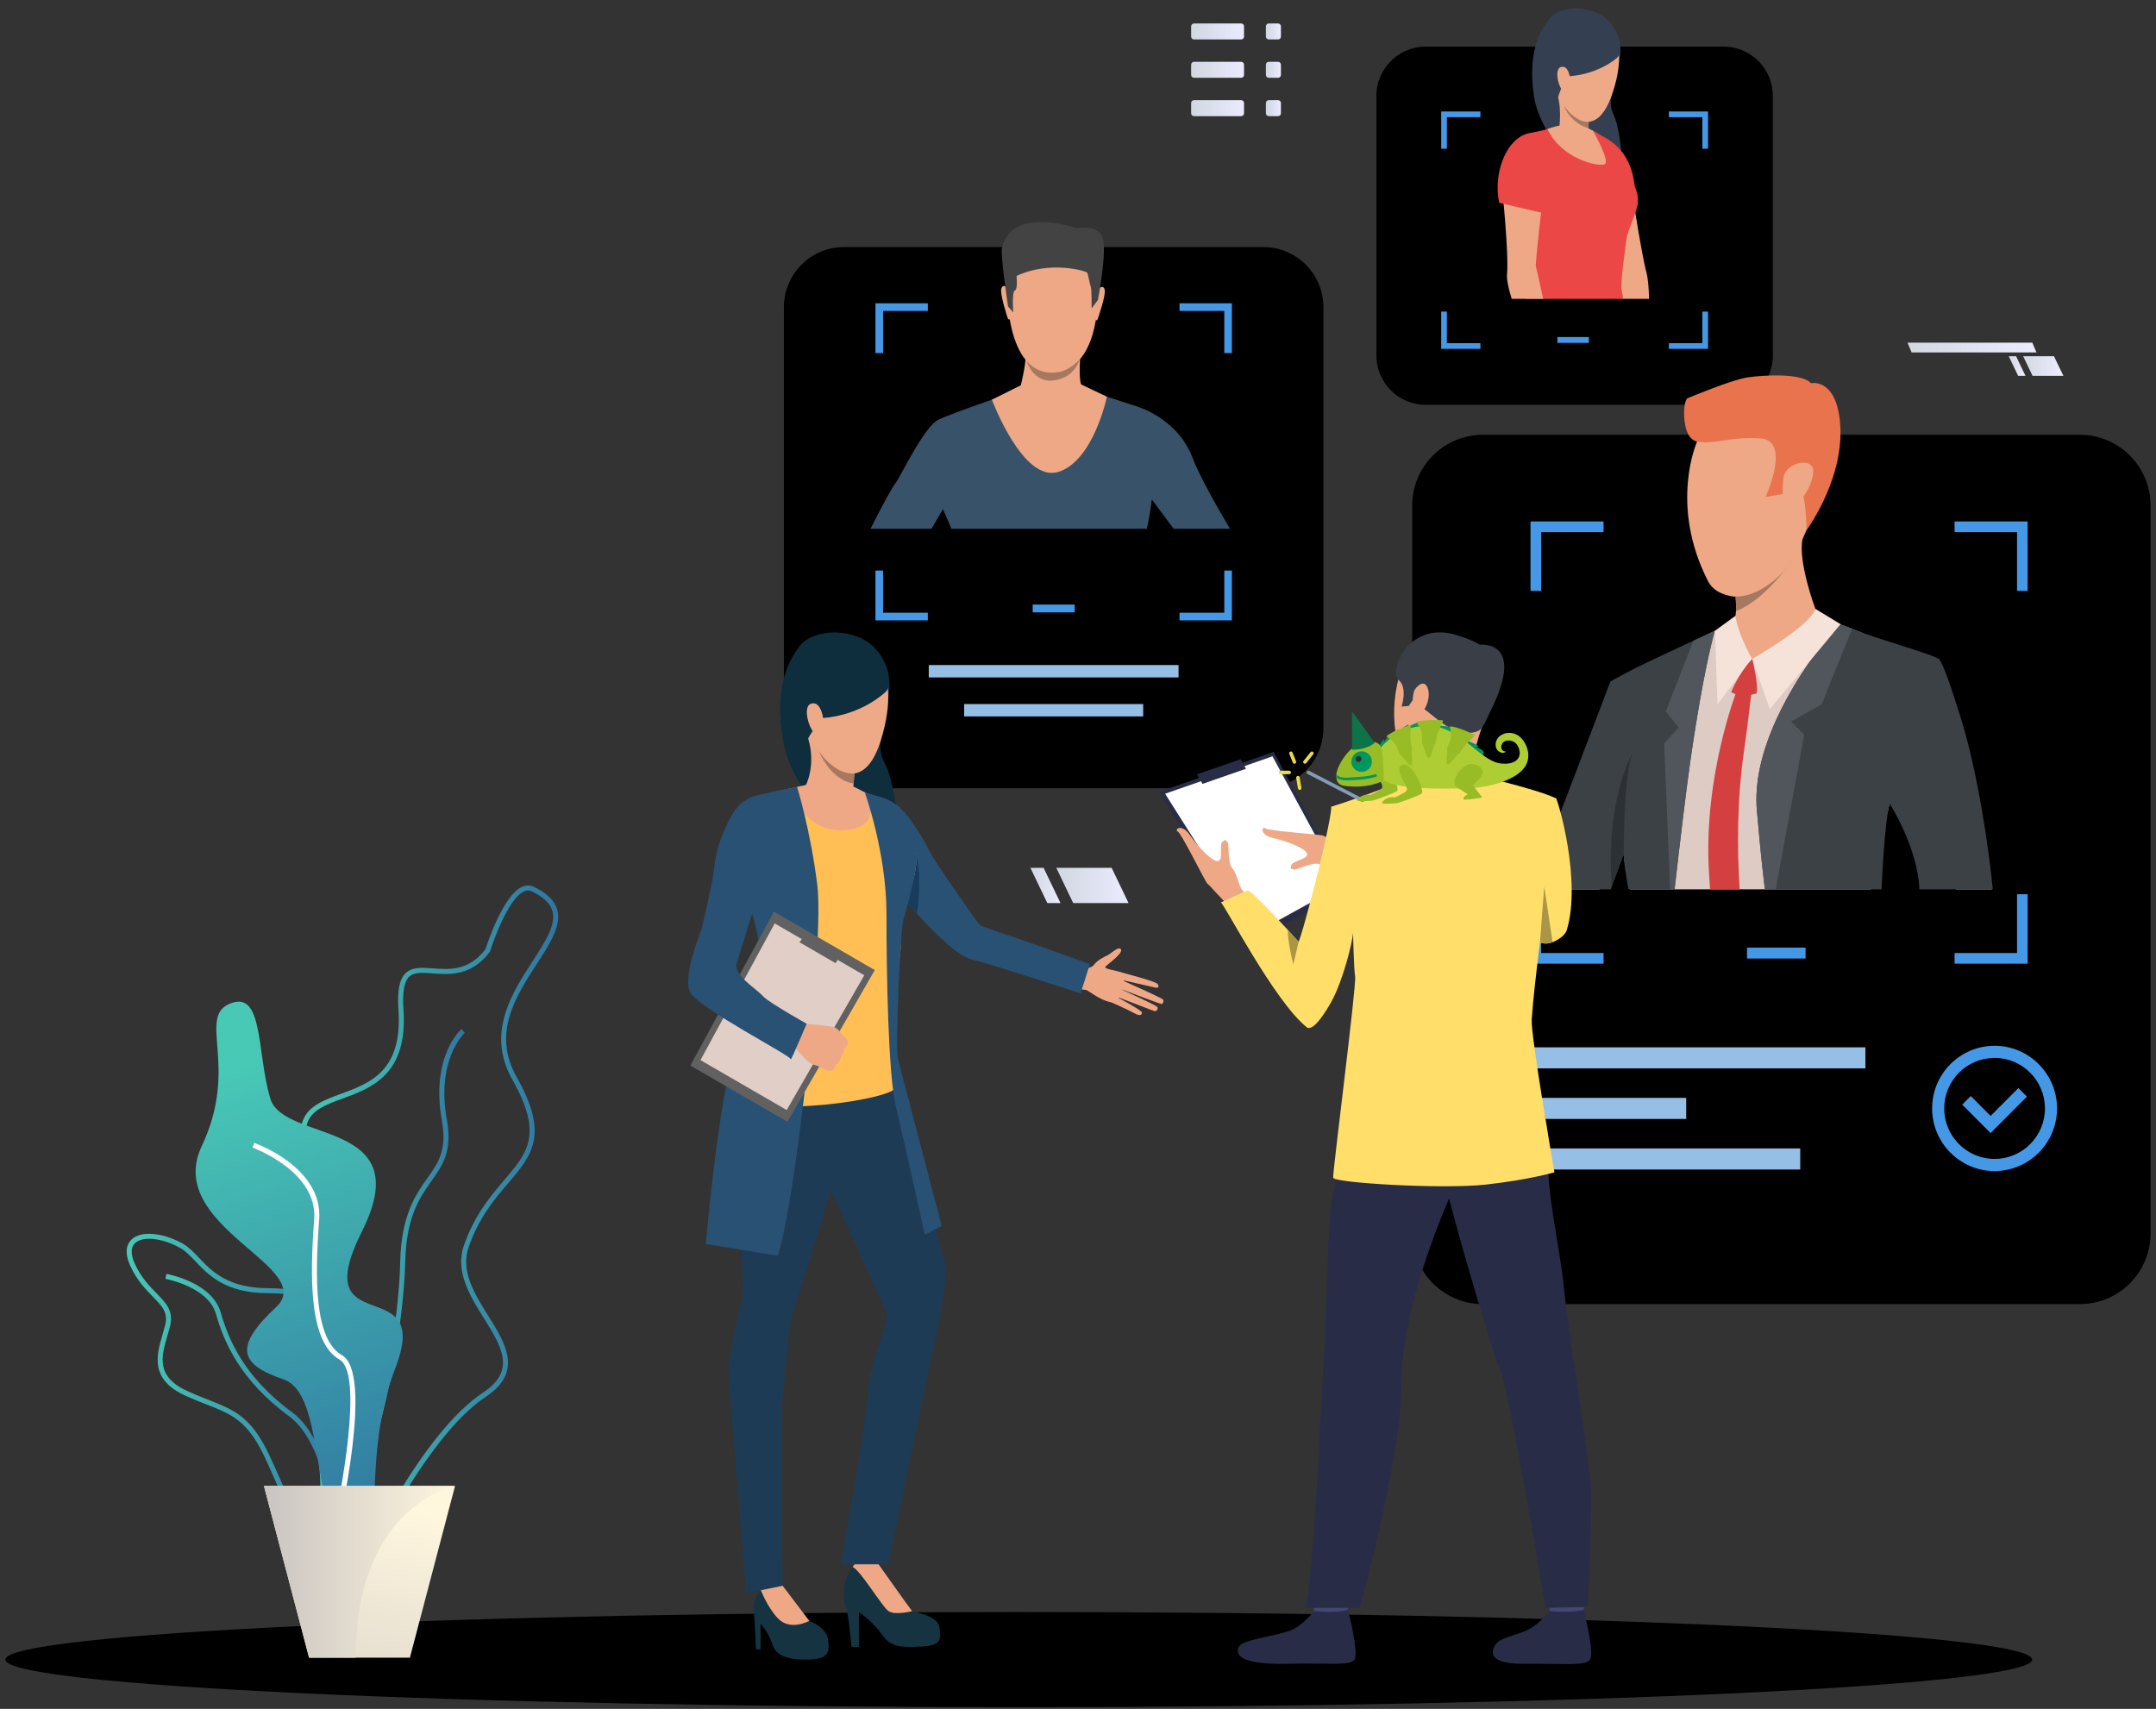 <svg width="386" height="306" viewBox="0 0 386 306" fill="none" xmlns="http://www.w3.org/2000/svg">
<rect x="0" y="0" width="386" height="306" fill="#333333" stroke="none"/>
<g clip-path="url(#clip0_304_19387)">
<path d="M226.198 141.146H151.091C145.157 141.146 140.346 136.32 140.346 130.367V55.02C140.346 49.068 145.157 44.242 151.091 44.242H226.198C232.131 44.242 236.94 49.068 236.94 55.02V130.367C236.94 136.32 232.131 141.146 226.198 141.146Z" fill="currentColor"/>
<path d="M211.005 121.301H166.283V119.084H211.005V121.301Z" fill="#96BFE6"/>
<path d="M204.671 128.284H172.618V126.069H204.671V128.284Z" fill="#96BFE6"/>
<path d="M372.376 233.52H265.488C258.498 233.52 252.832 227.836 252.832 220.823V90.549C252.832 83.535 258.498 77.851 265.488 77.851H372.376C379.366 77.851 385.032 83.535 385.032 90.549V220.823C385.032 227.836 379.366 233.52 372.376 233.52Z" fill="currentColor"/>
<path d="M323.259 171.634H312.773V169.686H323.259V171.634" fill="#4598E6"/>
<path d="M333.977 191.31H272.966V187.538H333.977V191.31Z" fill="#96BFE6"/>
<path d="M322.303 209.417H272.966V205.645H322.303V209.417Z" fill="#96BFE6"/>
<path d="M301.889 200.363H272.966V196.592H301.889V200.363Z" fill="#96BFE6"/>
<path d="M275.914 160.124H274.015V172.558H287.096V170.652H275.914V160.124ZM361.121 160.124V170.652H349.939V172.558H363.018V160.124H361.121ZM274.015 105.806H275.914V95.28H287.096V93.374H274.015V105.806ZM349.939 93.374V95.28H361.121V105.806H363.018V93.374H349.939" fill="#4598E6"/>
<path d="M357.099 189.432C352.127 189.432 348.082 193.488 348.082 198.478C348.082 203.466 352.127 207.522 357.099 207.522C362.071 207.522 366.117 203.466 366.117 198.478C366.117 193.488 362.071 189.432 357.099 189.432ZM357.099 209.694C350.933 209.694 345.917 204.662 345.917 198.478C345.917 192.292 350.933 187.26 357.099 187.26C363.265 187.26 368.281 192.292 368.281 198.478C368.281 204.662 363.265 209.694 357.099 209.694Z" fill="#4598E6"/>
<path d="M356.387 202.893L351.307 197.796L352.836 196.26L356.387 199.821L361.363 194.829L362.892 196.365L356.387 202.893" fill="#4598E6"/>
<path d="M363.824 297.174C363.824 301.878 282.593 305.692 182.391 305.692C82.189 305.692 0.959 301.878 0.959 297.174C0.959 292.47 82.189 288.656 182.391 288.656C282.593 288.656 363.824 292.47 363.824 297.174" fill="currentColor"/>
<path d="M213.512 81.982C211.368 76.291 206.216 73.678 203.785 72.865C202.92 72.576 201.373 72.069 199.743 71.54C196.805 70.588 193.597 69.552 193.597 69.552H183.464C183.464 69.552 179.956 70.732 176.225 72.043L176.223 72.047C172.788 73.256 169.169 74.573 167.95 75.189C165.402 76.463 161.117 85.585 160.251 86.63C159.804 87.169 157.815 90.722 155.859 94.69H166.776C167.929 92.702 168.818 91.161 168.818 91.161C168.818 91.161 169.508 92.68 170.345 94.69H205.319C205.872 92.357 206.216 89.415 206.216 89.415C206.216 89.415 208.09 91.971 210.135 94.69H220.215C217.763 90.564 214.721 85.194 213.512 81.982Z" fill="#385369"/>
<path d="M189.739 41.618C189.739 41.618 197.663 42.87 196.456 55.307C195.249 67.743 188.255 66.723 187.788 66.71C187.321 66.699 180.769 66.938 180.258 51.754C180.258 51.754 180.035 40.525 189.739 41.618Z" fill="#EEA886"/>
<path d="M196.578 51.794C196.578 51.794 197.445 50.865 197.763 51.805C198.082 52.746 196.58 56.944 196.525 57.14C196.525 57.14 196.368 57.506 196.159 57.304C195.952 57.104 196.578 51.794 196.578 51.794Z" fill="#EEA886"/>
<path d="M180.47 51.636C180.47 51.636 179.621 50.69 179.285 51.625C178.948 52.56 180.357 56.786 180.419 56.983C180.419 56.983 180.571 57.352 180.783 57.155C180.994 56.957 180.47 51.636 180.47 51.636" fill="#EEA886"/>
<path d="M196.575 53.701L195.439 55.222C195.439 55.222 195.472 51.886 195.289 51.364C195.108 50.841 194.829 49.244 194.677 48.866C194.525 48.489 187.872 46.621 181.998 49.413C181.998 49.413 182.256 51.811 181.692 52.024C181.129 52.237 181.406 55.932 181.406 55.932L180.472 54.875C180.472 54.875 179.045 45.307 179.397 44.31C179.75 43.312 180.873 37.318 192.929 40.876C192.929 40.876 196.686 40.077 197.441 42.68C198.195 45.283 196.575 53.701 196.575 53.701" fill="#434343"/>
<path d="M194.581 69.328L193.564 68.827C193.07 67.721 193.436 63.049 193.436 63.049C193.436 63.049 183.345 60.471 183.633 62.441C183.922 64.412 182.765 68.99 182.765 68.99L177.588 71.568C177.588 71.568 183.104 86.427 189.442 84.509C195.782 82.593 198.175 71.033 198.175 71.033L194.581 69.328Z" fill="#EEA886"/>
<path d="M183.78 64.63C183.78 64.63 185.404 66.736 188.226 66.736C190.083 66.736 191.416 66.214 193.266 64.404C193.266 64.404 192.464 67.84 188.239 68.16C188.239 68.16 185.177 68.551 183.78 64.63Z" fill="#A77860"/>
<path d="M154.645 114.521C154.645 114.521 160.469 117.377 159.028 125.15C157.588 132.923 156.951 133.97 158.563 137.007C160.172 140.044 162.073 153 160.623 155.454C159.174 157.91 142.685 144.665 140.398 133.55C138.112 122.435 141.848 117.493 143.169 115.65C144.489 113.81 149.505 111.903 154.645 114.521" fill="#0E2D3D"/>
<path d="M152.449 294.905H153.768V288.66C153.768 288.66 156.357 290.391 157.98 292.785C159.604 295.177 161.837 294.975 165.237 294.82C168.638 294.668 168.486 293.294 168.182 291.359C167.876 289.425 164.426 288.813 163.309 288.508C162.194 288.203 159.657 283.821 158.843 282.754C157.731 281.299 157.143 279.903 157.143 279.903C157.143 279.903 156.509 277.307 153.361 279.903C150.215 282.5 151.129 287.49 151.484 287.947C151.84 288.407 152.449 294.905 152.449 294.905" fill="#163342"/>
<path d="M159.097 288.508C160.264 289.272 163.309 288.508 163.309 288.508C162.447 287.387 157.143 279.903 157.143 279.903C153.92 278.02 152.647 280.612 152.647 280.612C153.962 281.016 157.931 287.744 159.097 288.508" fill="#EEA886"/>
<path d="M193.031 173.333C193.031 173.333 195.145 173.739 195.866 172.743C196.48 171.896 197.882 171.246 198.315 171.046C198.891 170.776 200.356 169.289 200.703 170.017C201.047 170.743 198.404 172.585 197.926 173.081C197.448 173.579 200.518 173.8 201.049 174.283C201.578 174.766 200.926 179.846 198.837 179.451C196.747 179.054 194.777 177.248 194.396 177.252C194.013 177.255 192.863 177.024 192.863 177.024L193.031 173.333" fill="#EEA886"/>
<path d="M200.582 174.075C200.582 174.075 206.898 175.712 207.228 176.173C207.559 176.636 207.449 176.974 206.852 176.846C206.255 176.717 200.704 175.442 200.704 175.442C200.704 175.442 207.856 178.639 208.209 178.958C208.414 179.146 208.244 179.813 207.918 179.774C207.592 179.735 200.324 176.972 200.324 176.972C200.324 176.972 206.995 179.971 207.211 180.325C207.4 180.637 207.088 181.211 206.579 181.021C206.068 180.834 199.719 178.402 199.719 178.402C199.719 178.402 204.438 180.891 204.444 181.299C204.448 181.549 204.327 182.133 203.129 181.453C201.931 180.772 198.937 179.465 198.937 179.465L200.582 174.075" fill="#EEA886"/>
<path d="M135.351 295.331H136.162V290.747C136.162 290.747 137.607 292.239 138.266 294.427C138.926 296.617 141.288 297.265 144.892 297.164C148.496 297.063 148.545 295.636 148.241 293.497C147.937 291.359 144.892 290.238 144.892 290.238C143.522 289.017 140.121 283.952 140.121 283.952C140.121 283.952 137.938 283.365 136.226 284.753C134.514 286.14 135.047 289.272 135.096 290.086C135.148 290.901 135.351 295.331 135.351 295.331" fill="#163342"/>
<path d="M137.837 186.171C137.837 186.171 133.543 191.771 132.378 198.416C131.214 205.061 133.067 227.36 133.016 230.645C132.964 233.928 129.921 242.1 130.529 248.285C131.139 254.473 133.541 285.262 133.541 285.262L140.121 283.952C140.121 283.952 139.74 252.562 140.121 249.966C140.502 247.37 141.266 237.905 141.418 236.836C141.57 235.767 151.083 207.692 151.083 202.9C151.083 198.111 148.19 178.356 137.837 186.171" fill="#1D3B54"/>
<path d="M159.407 188.361C159.407 188.361 166.461 215.371 167.3 219.113C168.136 222.853 169.349 225.94 169.349 227.529C169.349 231.216 167.984 237.136 167.984 237.136L159.026 280.116H150.494C150.494 280.116 155.248 254.331 155.376 249.288C155.504 244.236 159.381 237.06 158.621 234.922C157.859 232.783 146.364 208.114 146.364 208.114C146.364 208.114 137.66 180.52 159.407 188.361" fill="#1D3B54"/>
<path d="M144.892 290.239L140.121 283.952L136.226 284.753C136.226 284.753 137.274 287.567 139.167 289.684C141.41 292.192 144.892 290.239 144.892 290.239Z" fill="#EEA886"/>
<path d="M156.493 142.46C156.493 142.46 159.401 142.735 161.599 145.098C163.796 147.46 165.86 151.226 166.435 152.487C167.01 153.747 175.079 165.422 175.498 165.685C175.916 165.946 179.972 167.305 182.659 168.213C186.807 169.613 195.119 172.644 195.119 172.644L193.467 177.887C193.467 177.887 177.837 172.756 173.922 171.79C169.135 170.607 158.116 156.424 158.116 156.424C158.116 156.424 149.9 146.764 156.493 142.46" fill="#285173"/>
<path d="M151.419 140.413C151.419 140.413 155.186 142.199 156.493 142.46C157.801 142.723 162.877 149.336 163.767 151.752C164.655 154.166 163.767 157.789 161.936 162.04C160.104 166.291 161.83 167.71 160.993 171.961C160.156 176.214 160.425 192.12 160.582 194.483C160.74 196.843 136.091 200.424 131.225 196.119C131.225 196.119 134.519 181.784 138.42 177.693C139.262 176.809 139.175 170.912 138.598 169.442C138.023 167.972 131.534 157.001 131.534 157.001C131.534 157.001 131.058 145.873 133.889 143.669C136.349 141.753 143.051 141.069 144.255 140.648C145.458 140.23 148.959 140.046 151.419 140.413" fill="#FFBF55"/>
<path d="M153.217 136.052C153.217 136.052 153.103 137.094 152.973 138.499C152.924 139.056 152.869 139.669 152.82 140.299C152.669 142.184 152.549 144.207 152.622 145.243C152.622 145.243 148.707 149.18 144.255 140.65C144.255 140.65 146.126 137.132 144.718 132.345C143.308 127.553 153.217 136.052 153.217 136.052" fill="#EEA886"/>
<path d="M164.174 163.609C164.174 163.609 165.117 157.32 164.115 153.495C164.115 153.495 164.115 156.784 162.317 161.454L164.174 163.609" fill="#183C59"/>
<path d="M141.246 141.254C141.246 141.254 143.939 149.233 151.332 148.647C158.727 148.059 154.838 141.908 154.838 141.908C154.838 141.908 152.995 140.848 152.477 140.749C151.959 140.648 144.302 140.552 144.302 140.552L141.246 141.254Z" fill="#EEA886"/>
<path d="M154.838 141.908C154.838 141.908 158.711 152.656 158.711 163.609C158.711 174.56 159.022 192.402 160.374 198.035C161.727 203.67 165.575 221.093 165.575 221.093L168.591 219.528C168.591 219.528 161.339 191.721 160.791 189.715C160.244 187.71 161.207 166.526 161.727 164.753C162.247 162.979 164.457 155.084 164.115 152.893C163.681 150.131 161.106 146.046 156.945 142.533L154.838 141.908Z" fill="#285173"/>
<path d="M142.707 140.918C142.707 140.918 145.115 148.651 146.333 158.551C147.553 168.454 142.59 214.417 139.262 224.851L126.365 222.764C126.365 222.764 129.141 190.275 132.91 184.363C136.678 178.45 137.878 173.219 133.809 160.879C129.741 148.539 135.592 142.427 135.592 142.427C135.592 142.427 141.577 141.047 142.707 140.918Z" fill="#285173"/>
<path d="M156.621 173.706L140.984 200.875L123.601 190.808L138.557 163.243L156.621 173.706Z" fill="#616161"/>
<path d="M154.735 174.641L140.848 198.772L125.41 189.829L138.695 165.349L154.735 174.641" fill="#E0CEC7"/>
<path d="M149.613 172.473L150.587 170.779L144.346 167.164L143.126 168.716L149.613 172.473" fill="#616161"/>
<path d="M148.868 191.75C148.868 191.75 148.157 191.754 147.844 191.604C147.844 191.604 147.298 191.286 146.897 191.082C146.769 191.019 146.657 190.966 146.58 190.94C146.262 190.828 145.527 190.681 144.837 190.2C144.146 189.719 141.698 186.875 141.698 186.875L142.854 185.111L143.701 183.305C143.701 183.305 148.842 183.638 149.538 184.011C149.606 184.049 149.671 184.088 149.73 184.128C150.289 184.501 150.547 185.015 150.818 185.245C150.917 185.33 151.845 186.239 151.812 186.627C151.768 187.165 151.519 187.52 151.197 187.698C151.197 187.698 151.063 188.747 150.547 189.235C150.547 189.235 150.455 190.207 149.642 190.633C149.642 190.633 149.439 191.609 148.868 191.75Z" fill="#EEA886"/>
<path d="M138.272 142.46C138.272 142.46 133.523 141.097 130.802 146.345C128.08 151.594 128.093 153.833 127.731 156.398C127.386 158.818 125.837 165.426 125.68 166.108C125.524 166.791 122.013 174.928 123.623 177.772C125.24 180.63 141.676 189.046 141.572 189.676C141.467 190.305 144.417 183.314 144.417 183.314C144.417 183.314 137.768 179.594 136.678 178.45C134.909 176.59 131.177 174.586 131.944 172.279C132.844 169.569 135.55 160.425 136.178 159.086C136.807 157.748 142.273 144.166 138.272 142.46Z" fill="#285173"/>
<path d="M153.801 115.382C153.801 115.382 162.254 118.047 157.665 132.682C153.076 147.319 141.531 130.986 142.738 122.069C143.947 113.153 153.801 115.382 153.801 115.382Z" fill="#EEA987"/>
<path d="M158.53 123.921C158.53 123.921 154.329 128.056 147.3 128.574C147.3 128.574 144.597 131.753 144.39 133C144.39 133 138.118 122.275 145.828 115.845C153.537 109.415 161.364 121.272 158.53 123.921Z" fill="#0E2D3D"/>
<path d="M147.384 128.865C147.329 127.799 146.676 125.376 145.097 126.054C143.518 126.734 145.194 131.67 146.242 131.365C146.242 131.365 147.513 131.386 147.384 128.865Z" fill="#EEA987"/>
<path d="M152.974 138.499C152.924 139.056 152.869 139.669 152.82 140.299C152.82 140.299 149.087 140.075 146.593 134.507C146.756 134.751 149.49 138.78 152.974 138.499Z" fill="#A77860"/>
<path d="M60.403 272.341C65.823 268.516 72.167 241.864 72.546 225.991C72.74 217.86 75.136 214.472 77.249 211.483C79.27 208.626 81.015 206.159 79.999 200.493C78.056 189.665 83.164 184.992 83.216 184.946L82.624 184.27C82.397 184.47 77.078 189.29 79.116 200.653C80.066 205.946 78.501 208.16 76.518 210.963C74.439 213.903 71.85 217.562 71.65 225.969C71.243 243.005 64.757 268.169 59.887 271.604L60.403 272.341" fill="url(#paint0_linear_304_19387)"/>
<path d="M32.187 223.418C28.977 221.659 25.534 221.305 24.179 222.593C23.149 223.572 23.635 225.249 24.224 226.484C25.347 228.839 26.767 230.292 28.02 231.576C29.763 233.358 31.139 234.768 30.441 237.503C30.304 238.039 30.146 238.581 29.988 239.125C28.88 242.924 27.834 246.514 33.632 249.129C34.994 249.742 36.242 250.235 37.343 250.668C41.931 252.474 44.962 253.666 48.21 260.546C48.815 261.827 49.346 263.036 49.861 264.204C52.665 270.581 54.358 274.43 60.489 273.186C62.246 272.83 63.391 271.92 63.892 270.484C65.179 266.789 62.098 260.322 59.378 257.072C59.179 256.832 54.502 251.113 55.016 242.928C55.1 241.596 55.237 240.371 55.357 239.292C55.677 236.43 55.908 234.362 54.85 233.169C53.882 232.078 51.764 231.584 47.981 231.565C40.386 231.53 37.388 228.38 34.978 225.85C34.015 224.836 33.182 223.961 32.187 223.418V223.418ZM49.041 264.568C48.529 263.403 47.999 262.2 47.4 260.93C44.303 254.374 41.56 253.293 37.015 251.504C35.905 251.067 34.646 250.571 33.265 249.95C26.755 247.014 28.015 242.689 29.127 238.874C29.283 238.339 29.438 237.806 29.573 237.281C30.145 235.036 29.045 233.91 27.38 232.205C26.142 230.939 24.602 229.363 23.415 226.871C22.116 224.147 22.778 222.686 23.562 221.941C25.214 220.37 29.022 220.658 32.617 222.628C33.734 223.239 34.654 224.206 35.627 225.229C37.919 227.636 40.771 230.632 47.986 230.667C52.099 230.685 54.352 231.255 55.519 232.57C56.843 234.064 56.594 236.298 56.248 239.392C56.129 240.461 55.993 241.675 55.911 242.985C55.42 250.8 60.02 256.44 60.066 256.496C62.813 259.777 66.199 266.589 64.738 270.779C64.125 272.538 62.755 273.644 60.666 274.068C59.834 274.237 59.074 274.316 58.374 274.316C53.328 274.316 51.482 270.118 49.041 264.568" fill="url(#paint1_linear_304_19387)"/>
<path d="M60.569 279.507L61.464 279.461C61.42 278.616 60.291 258.727 52.331 252.907C43.597 246.521 40.844 239.658 39.532 235.05C37.987 229.623 30.122 228.172 29.788 228.113L29.632 228.998C29.709 229.013 37.279 230.411 38.67 235.298C40.018 240.032 42.846 247.083 51.802 253.633C59.422 259.205 60.559 279.305 60.569 279.507" fill="url(#paint2_linear_304_19387)"/>
<path d="M86.483 249.364C92.475 245.408 89.779 241.093 86.658 236.094C84.203 232.162 81.421 227.707 83.056 223.022C84.967 217.548 87.801 214.219 90.301 211.283C94.491 206.365 97.258 203.115 91.718 193.299C87.027 184.986 91.642 177.858 95.351 172.13C97.626 168.615 99.591 165.578 98.908 163.139C98.523 161.775 97.313 160.62 95.203 159.608C94.773 159.4 94.333 159.402 93.859 159.609C90.692 160.993 87.784 170.217 87.755 170.311L87.731 170.384L87.684 170.447C84.395 174.808 80.529 174.525 77.422 174.296C75.565 174.16 74.099 174.051 73.216 174.935C72.345 175.804 72.025 177.707 72.235 180.755C73.039 192.419 66.565 194.796 61.364 196.705C58.441 197.778 55.917 198.706 55.053 200.989C54.131 203.427 55.134 207.228 58.21 212.951C65.553 226.612 61.443 229.864 57.468 233.009C54.144 235.64 51.003 238.124 54.732 247.124C58.559 256.363 58.379 266.328 58.248 273.605C58.158 278.571 58.087 282.493 59.453 283.176C60.253 283.575 61.782 282.901 64 281.17C64.889 279.232 75.404 256.675 86.483 249.364ZM59.054 283.981C57.181 283.046 57.249 279.283 57.351 273.588C57.481 266.392 57.659 256.536 53.904 247.469C49.915 237.839 53.472 235.025 56.913 232.304C60.767 229.254 64.407 226.375 57.421 213.377C54.212 207.408 53.194 203.37 54.215 200.67C55.225 198.002 58.057 196.962 61.056 195.862C66.232 193.96 72.098 191.807 71.34 180.817C71.108 177.448 71.503 175.376 72.583 174.297C73.756 173.125 75.486 173.252 77.487 173.399C80.512 173.621 83.938 173.873 86.923 169.965C87.234 168.99 90.087 160.276 93.5 158.785C94.218 158.47 94.921 158.474 95.589 158.796C97.946 159.925 99.312 161.267 99.77 162.896C100.565 165.727 98.497 168.92 96.102 172.618C92.34 178.431 88.076 185.017 92.499 192.856C98.345 203.22 95.258 206.848 90.983 211.867C88.534 214.744 85.758 218.003 83.902 223.32C82.41 227.597 84.956 231.674 87.418 235.616C90.506 240.562 93.699 245.676 86.976 250.115C75.859 257.453 64.879 281.403 64.77 281.644L64.725 281.743L64.639 281.811C62.591 283.422 61.1 284.19 59.977 284.19C59.637 284.19 59.331 284.121 59.054 283.981Z" fill="url(#paint3_linear_304_19387)"/>
<path d="M41.506 179.586C47.164 177.641 45.989 188.581 48.38 196.676C50.77 204.77 74.976 200.207 64.816 220.476C54.655 240.745 77.666 227.253 70.793 244.941C63.919 262.629 70.195 281.547 62.724 276.735C55.253 271.924 58.527 249.65 50.757 247.003C42.987 244.355 41.719 241.269 49.412 234.075C57.105 226.878 29.254 219.736 36.127 205.207C43.001 190.679 34.969 181.835 41.506 179.586" fill="url(#paint4_linear_304_19387)"/>
<path d="M60.12 275.572C60.831 272.545 66.908 245.899 61.238 242.676C56.241 239.838 56.364 228.797 57.144 218.369C57.834 209.139 46.017 204.825 45.514 204.645L45.214 205.494C45.331 205.534 56.888 209.758 56.249 218.301C55.449 229.01 55.363 240.372 60.796 243.459C65.101 245.906 61.138 267.322 59.247 275.367L60.12 275.572" fill="white"/>
<path d="M81.467 266.085L73.389 296.83H55.336L47.258 266.085H81.467Z" fill="url(#paint5_linear_304_19387)"/>
<path d="M81.467 266.085C81.467 266.085 63.683 269.434 63.683 296.83H55.336L47.258 266.085H81.467Z" fill="url(#paint6_linear_304_19387)"/>
<path d="M254.843 72.486V72.468H254.587V72.45H254.349V72.431H254.202V72.413H254.056V72.394H253.909V72.376H253.799V72.358H253.708V72.339H253.598V72.321H253.506V72.303H253.415V72.284H253.342V72.266H253.25V72.248H253.177V72.229H253.103V72.211H253.03V72.192H252.957V72.174H252.902V72.156H252.829V72.137H252.774V72.119H252.701V72.1H252.627V72.082H252.572V72.064H252.517V72.045H252.481V72.027H252.426V72.009H252.371V71.99H252.316V71.972H252.261V71.954H252.206V71.935H252.151V71.917H252.115V71.898H252.06V71.88H252.023V71.862H251.968V71.843H251.931V71.825H251.876V71.807H251.84V71.788H251.785V71.77H251.748V71.751H251.712V71.733H251.675V71.715H251.62V71.696H251.583V71.678H251.547V71.66H251.51V71.641H251.474V71.623H251.419V71.605H251.382V71.586H251.345V71.568H251.309V71.549H251.29V71.531H251.254V71.513H251.217V71.494H251.181V71.476H251.144V71.457H251.107V71.439H251.071V71.421H251.034V71.402H250.997V71.384H250.961V71.366H250.943V71.347H250.906V71.329H250.869V71.311H250.833V71.292H250.814V71.274H250.778V71.255H250.741V71.237H250.723V71.219H250.686V71.2H250.649V71.182H250.631V71.164H250.595V71.145H250.576V71.127H250.54V71.109H250.503V71.09H250.485V71.072H250.448V71.053H250.43V71.035H250.393V71.017H250.375V70.998H250.338V70.98H250.302V70.962H250.283V70.943H250.265V70.925H250.228V70.906H250.21V70.888H250.173V70.87H250.155V70.851H250.137V70.833H250.1V70.814H250.082V70.796H250.045V70.778H250.027V70.759H250.009V70.741H249.972V70.723H249.954V70.704H249.935V70.686H249.899V70.668H249.88V70.649H249.862V70.631H249.844V70.612H249.807V70.594H249.789V70.576H249.77V70.557H249.734V70.539H249.716V70.521H249.697V70.502H249.679V70.484H249.642V70.466H249.624V70.447H249.606V70.429H249.587V70.41H249.569V70.392H249.551V70.374H249.514V70.355H249.496V70.337H249.477V70.319H249.459V70.3H249.441V70.282H249.423V70.263H249.386V70.245H249.368V70.227H249.349V70.208H249.331V70.19H249.313V70.171H249.294V70.153H249.276V70.135H249.258V70.116H249.239V70.098H249.221V70.08H249.203V70.061H249.184V70.043H249.148V70.025H249.13V70.006H249.111V69.988H249.093V69.969H249.075V69.951H249.056V69.933H249.038V69.914H249.02V69.896H249.001V69.878H248.983V69.859H248.965V69.841H248.946V69.823H248.928V69.804H248.91V69.786H248.891V69.767H248.873V69.749H248.855V69.712H248.837V69.694H248.818V69.675H248.8V69.657H248.782V69.639H248.763V69.62H248.745V69.602H248.727V69.584H248.708V69.565H248.69V69.547H248.672V69.528H248.653V69.51H248.635V69.473H248.617V69.455H248.598V69.437H248.58V69.418H248.562V69.4H248.543V69.382H248.525V69.345H248.507V69.326H248.489V69.308H248.47V69.29H248.452V69.271H248.434V69.253H248.415V69.216H248.397V69.198H248.379V69.18H248.36V69.161H248.342V69.124H248.324V69.106H248.305V69.088H248.287V69.051H248.269V69.032H248.25V69.014H248.232V68.996H248.214V68.959H248.196V68.941H248.177V68.922H248.159V68.885H248.141V68.867H248.122V68.849H248.104V68.812H248.086V68.794H248.067V68.757H248.049V68.739H248.031V68.702H248.012V68.683H247.994V68.665H247.976V68.628H247.957V68.61H247.939V68.573H247.921V68.555H247.903V68.518H247.884V68.5H247.866V68.463H247.848V68.445H247.829V68.408H247.811V68.389H247.793V68.353H247.774V68.316H247.756V68.298H247.738V68.261H247.719V68.243H247.701V68.206H247.683V68.169H247.664V68.151H247.646V68.114H247.628V68.077H247.61V68.04H247.591V68.022H247.573V67.985H247.555V67.949H247.536V67.912H247.518V67.893H247.5V67.857H247.481V67.82H247.463V67.783H247.445V67.746H247.426V67.71H247.408V67.673H247.39V67.636H247.371V67.6H247.353V67.563H247.335V67.526H247.317V67.489H247.298V67.453H247.28V67.416H247.262V67.379H247.243V67.342H247.225V67.306H247.207V67.25H247.188V67.214H247.17V67.177H247.152V67.14H247.133V67.103H247.115V67.048H247.097V67.012H247.078V66.957H247.06V66.92H247.042V66.865H247.024V66.828H247.005V66.773H246.987V66.718H246.969V66.681H246.95V66.626H246.932V66.571H246.914V66.516H246.895V66.46H246.877V66.405H246.859V66.35H246.84V66.295H246.822V66.24H246.804V66.185H246.785V66.111H246.767V66.056H246.749V65.983H246.731V65.928H246.712V65.854H246.694V65.781H246.676V65.707H246.657V65.615H246.639V65.542H246.621V65.468H246.602V65.376H246.584V65.266H246.566V65.156H246.547V65.064H246.529V64.954H246.511V64.807H246.492V64.66H246.474V64.513H246.456V64.274H246.438V63.962H246.419V16.876H246.438V16.563H246.456V16.325H246.474V16.178H246.492V16.031H246.511V15.884H246.529V15.773H246.547V15.663H246.566V15.571H246.584V15.461H246.602V15.369H246.621V15.296H246.639V15.222H246.657V15.13H246.676V15.057H246.694V14.983H246.712V14.91H246.731V14.855H246.749V14.781H246.767V14.726H246.785V14.653H246.804V14.598H246.822V14.543H246.84V14.487H246.859V14.432H246.877V14.377H246.895V14.322H246.914V14.267H246.932V14.212H246.95V14.157H246.969V14.102H246.987V14.065H247.005V14.01H247.024V13.973H247.042V13.918H247.06V13.881H247.078V13.826H247.097V13.789H247.115V13.734H247.133V13.697H247.152V13.661H247.17V13.624H247.188V13.569H247.207V13.532H247.225V13.495H247.243V13.459H247.262V13.422H247.28V13.367H247.298V13.33H247.317V13.293H247.335V13.275H247.353V13.238H247.371V13.201H247.39V13.165H247.408V13.128H247.426V13.091H247.445V13.054H247.463V13.018H247.481V12.981H247.5V12.944H247.518V12.907H247.536V12.889H247.555V12.852H247.573V12.816H247.591V12.797H247.61V12.761H247.628V12.724H247.646V12.687H247.664V12.669H247.683V12.632H247.701V12.595H247.719V12.577H247.738V12.54H247.756V12.503H247.774V12.485H247.793V12.448H247.811V12.43H247.829V12.393H247.848V12.375H247.866V12.338H247.884V12.32H247.903V12.283H247.921V12.246H247.939V12.228H247.957V12.209H247.976V12.173H247.994V12.154H248.012V12.117H248.031V12.099H248.049V12.081H248.067V12.044H248.086V12.026H248.104V11.989H248.122V11.97H248.141V11.952H248.159V11.915H248.177V11.897H248.196V11.879H248.214V11.842H248.232V11.823H248.25V11.805H248.269V11.768H248.287V11.75H248.305V11.732H248.324V11.713H248.342V11.677H248.36V11.658H248.379V11.64H248.397V11.621H248.415V11.585H248.434V11.566H248.452V11.548H248.47V11.53H248.489V11.511H248.507V11.475H248.525V11.456H248.543V11.438H248.562V11.419H248.58V11.401H248.598V11.383H248.617V11.364H248.635V11.328H248.653V11.309H248.672V11.291H248.69V11.272H248.708V11.254H248.727V11.236H248.745V11.217H248.763V11.199H248.782V11.181H248.8V11.162H248.818V11.125H248.837V11.107H248.855V11.089H248.873V11.07H248.891V11.052H248.91V11.034H248.928V11.015H248.946V10.997H248.965V10.978H248.983V10.96H249.001V10.942H249.02V10.923H249.038V10.905H249.056V10.887H249.075V10.868H249.093V10.85H249.111V10.832H249.13V10.813H249.148V10.795H249.166V10.776H249.184V10.758H249.203V10.74H249.239V10.721H249.258V10.703H249.276V10.684H249.294V10.666H249.313V10.648H249.331V10.629H249.349V10.611H249.368V10.593H249.386V10.574H249.404V10.556H249.441V10.537H249.459V10.519H249.477V10.501H249.496V10.482H249.514V10.464H249.532V10.446H249.569V10.427H249.587V10.409H249.606V10.39H249.624V10.372H249.642V10.354H249.661V10.335H249.697V10.317H249.716V10.299H249.734V10.28H249.77V10.262H249.789V10.244H249.807V10.225H249.825V10.207H249.862V10.188H249.88V10.17H249.899V10.152H249.917V10.133H249.954V10.115H249.972V10.097H249.99V10.078H250.027V10.06H250.045V10.041H250.082V10.023H250.1V10.005H250.137V9.986H250.155V9.968H250.173V9.95H250.21V9.931H250.228V9.913H250.265V9.895H250.283V9.876H250.302V9.858H250.338V9.839H250.356V9.821H250.393V9.803H250.43V9.784H250.448V9.766H250.485V9.748H250.503V9.729H250.54V9.711H250.558V9.692H250.595V9.674H250.613V9.656H250.649V9.637H250.686V9.619H250.704V9.601H250.741V9.582H250.778V9.564H250.814V9.545H250.833V9.527H250.869V9.509H250.906V9.49H250.943V9.472H250.961V9.454H250.997V9.435H251.034V9.417H251.071V9.398H251.107V9.38H251.144V9.362H251.162V9.343H251.199V9.325H251.236V9.307H251.272V9.288H251.309V9.27H251.345V9.252H251.382V9.233H251.419V9.215H251.455V9.196H251.51V9.178H251.547V9.16H251.583V9.141H251.62V9.123H251.657V9.105H251.712V9.086H251.748V9.068H251.785V9.049H251.822V9.031H251.876V9.013H251.913V8.994H251.968V8.976H252.005V8.958H252.06V8.939H252.115V8.921H252.151V8.902H252.206V8.884H252.243V8.866H252.298V8.847H252.353V8.829H252.408V8.811H252.462V8.792H252.517V8.774H252.572V8.755H252.627V8.737H252.701V8.719H252.755V8.7H252.829V8.682H252.884V8.664H252.957V8.645H253.012V8.627H253.085V8.609H253.177V8.59H253.25V8.572H253.323V8.553H253.415V8.535H253.488V8.517H253.598V8.498H253.689V8.48H253.799V8.462H253.891V8.443H254.037V8.425H254.184V8.406H254.33V8.388H254.55V8.37H254.788V8.351H309.031V8.37H309.269V8.388H309.508V8.406H309.636V8.425H309.782V8.443H309.929V8.462H310.039V8.48H310.13V8.498H310.24V8.517H310.332V8.535H310.423V8.553H310.496V8.572H310.588V8.59H310.661V8.609H310.734V8.627H310.808V8.645H310.881V8.664H310.936V8.682H311.009V8.7H311.064V8.719H311.137V8.737H311.192V8.755H311.247V8.774H311.302V8.792H311.357V8.811H311.412V8.829H311.467V8.847H311.522V8.866H311.577V8.884H311.632V8.902H311.668V8.921H311.723V8.939H311.76V8.958H311.815V8.976H311.852V8.994H311.907V9.013H311.961V9.031H311.998V9.049H312.035V9.068H312.09V9.086H312.126V9.105H312.163V9.123H312.2V9.141H312.236V9.16H312.291V9.178H312.328V9.196H312.364V9.215H312.401V9.233H312.438V9.252H312.474V9.27H312.511V9.288H312.547V9.307H312.584V9.325H312.621V9.343H312.657V9.362H312.694V9.38H312.731V9.398H312.767V9.417H312.804V9.435H312.822V9.454H312.859V9.472H312.895V9.49H312.932V9.509H312.95V9.527H312.987V9.545H313.024V9.564H313.06V9.582H313.079V9.601H313.115V9.619H313.152V9.637H313.17V9.656H313.207V9.674H313.243V9.692H313.262V9.711H313.298V9.729H313.317V9.748H313.353V9.766H313.372V9.784H313.408V9.803H313.426V9.821H313.463V9.839H313.5V9.858H313.518V9.876H313.536V9.895H313.573V9.913H313.591V9.931H313.628V9.95H313.646V9.968H313.665V9.986H313.701V10.005H313.72V10.023H313.756V10.041H313.774V10.06H313.811V10.078H313.829V10.097H313.848V10.115H313.884V10.133H313.903V10.152H313.921V10.17H313.939V10.188H313.976V10.207H313.994V10.225H314.013V10.244H314.049V10.262H314.067V10.28H314.086V10.299H314.104V10.317H314.141V10.335H314.159V10.354H314.177V10.372H314.196V10.39H314.232V10.409H314.251V10.427H314.269V10.446H314.287V10.464H314.306V10.482H314.324V10.501H314.342V10.519H314.379V10.537H314.397V10.556H314.415V10.574H314.434V10.593H314.452V10.611H314.47V10.629H314.507V10.648H314.525V10.666H314.544V10.684H314.562V10.703H314.58V10.721H314.599V10.74H314.617V10.758H314.635V10.776H314.653V10.795H314.672V10.813H314.69V10.832H314.708V10.85H314.727V10.868H314.745V10.887H314.763V10.905H314.782V10.923H314.8V10.942H314.818V10.96H314.837V10.978H314.855V10.997H314.873V11.015H314.892V11.034H314.91V11.052H314.928V11.07H314.946V11.089H314.965V11.107H314.983V11.125H315.001V11.144H315.02V11.162H315.038V11.181H315.056V11.199H315.075V11.217H315.093V11.236H315.111V11.254H315.13V11.291H315.148V11.309H315.166V11.328H315.185V11.346H315.203V11.364H315.221V11.383H315.239V11.419H315.258V11.438H315.276V11.456H315.294V11.475H315.313V11.493H315.331V11.511H315.349V11.53H315.368V11.566H315.386V11.585H315.404V11.603H315.423V11.621H315.441V11.658H315.459V11.677H315.478V11.695H315.496V11.713H315.514V11.75H315.532V11.768H315.551V11.787H315.569V11.823H315.587V11.842H315.606V11.86H315.624V11.879H315.642V11.915H315.661V11.934H315.679V11.952H315.697V11.989H315.716V12.007H315.734V12.044H315.752V12.062H315.771V12.081H315.789V12.117H315.807V12.136H315.826V12.173H315.844V12.191H315.862V12.209H315.88V12.246H315.899V12.264H315.917V12.301H315.935V12.338H315.954V12.356H315.972V12.393H315.99V12.411H316.009V12.448H316.027V12.466H316.045V12.503H316.064V12.522H316.082V12.558H316.1V12.595H316.119V12.614H316.137V12.65H316.155V12.687H316.173V12.705H316.192V12.742H316.21V12.779H316.228V12.816H316.247V12.834H316.265V12.871H316.283V12.907H316.302V12.944H316.32V12.963H316.338V12.999H316.357V13.036H316.375V13.073H316.393V13.11H316.412V13.146H316.43V13.183H316.448V13.22H316.466V13.257H316.485V13.293H316.503V13.33H316.521V13.367H316.54V13.403H316.558V13.44H316.576V13.477H316.595V13.514H316.613V13.569H316.631V13.606H316.65V13.642H316.668V13.679H316.686V13.716H316.705V13.771H316.723V13.808H316.741V13.863H316.759V13.899H316.778V13.955H316.796V13.991H316.814V14.046H316.833V14.083H316.851V14.138H316.869V14.194H316.888V14.249H316.906V14.304H316.924V14.359H316.943V14.414H316.961V14.469H316.979V14.506H316.998V14.561H317.016V14.634H317.034V14.69H317.052V14.763H317.071V14.818H317.089V14.892H317.107V14.947H317.126V15.02H317.144V15.112H317.162V15.185H317.181V15.259H317.199V15.351H317.217V15.424H317.236V15.535H317.254V15.626H317.272V15.737H317.291V15.829H317.309V15.976H317.327V16.122H317.345V16.251H317.364V16.471H317.382V16.71H317.4V64.127H317.382V64.366H317.364V64.568H317.345V64.715H317.327V64.862H317.309V65.009H317.291V65.101H317.272V65.211H317.254V65.303H317.236V65.413H317.217V65.487H317.199V65.579H317.181V65.652H317.162V65.726H317.144V65.817H317.126V65.873H317.107V65.946H317.089V66.001H317.071V66.075H317.052V66.148H317.034V66.203H317.016V66.258H316.998V66.314H316.979V66.369H316.961V66.424H316.943V66.479H316.924V66.534H316.906V66.589H316.888V66.644H316.869V66.699H316.851V66.736H316.833V66.791H316.814V66.846H316.796V66.883H316.778V66.938H316.759V66.975H316.741V67.03H316.723V67.067H316.705V67.103H316.686V67.159H316.668V67.195H316.65V67.232H316.631V67.269H316.613V67.324H316.595V67.361H316.576V67.397H316.558V67.434H316.54V67.471H316.521V67.508H316.503V67.544H316.485V67.581H316.466V67.618H316.448V67.655H316.43V67.691H316.412V67.728H316.393V67.765H316.375V67.802H316.357V67.838H316.338V67.875H316.32V67.893H316.302V67.93H316.283V67.967H316.265V68.004H316.247V68.022H316.228V68.059H316.21V68.096H316.192V68.132H316.173V68.151H316.155V68.187H316.137V68.224H316.119V68.243H316.1V68.279H316.082V68.298H316.064V68.334H316.045V68.371H316.027V68.389H316.009V68.426H315.99V68.445H315.972V68.481H315.954V68.5H315.935V68.536H315.917V68.573H315.899V68.592H315.88V68.61H315.862V68.647H315.844V68.665H315.826V68.702H315.807V68.72H315.789V68.739H315.771V68.775H315.752V68.794H315.734V68.83H315.716V68.849H315.697V68.867H315.679V68.904H315.661V68.922H315.642V68.959H315.624V68.977H315.606V68.996H315.587V69.014H315.569V69.051H315.551V69.069H315.532V69.088H315.514V69.106H315.496V69.143H315.478V69.161H315.459V69.18H315.441V69.216H315.423V69.235H315.404V69.253H315.386V69.271H315.368V69.29H315.349V69.326H315.331V69.345H315.313V69.363H315.294V69.382H315.276V69.4H315.258V69.418H315.239V69.455H315.221V69.473H315.203V69.492H315.185V69.51H315.166V69.528H315.148V69.547H315.13V69.565H315.111V69.602H315.093V69.62H315.075V69.639H315.056V69.657H315.038V69.675H315.02V69.694H315.001V69.712H314.983V69.731H314.965V69.749H314.946V69.767H314.928V69.786H314.91V69.804H314.892V69.823H314.873V69.841H314.855V69.859H314.837V69.878H314.818V69.896H314.8V69.914H314.782V69.933H314.763V69.951H314.745V69.969H314.727V69.988H314.708V70.006H314.69V70.025H314.672V70.043H314.653V70.061H314.635V70.08H314.617V70.098H314.599V70.116H314.58V70.135H314.562V70.153H314.544V70.171H314.525V70.19H314.489V70.208H314.47V70.227H314.452V70.245H314.434V70.263H314.415V70.282H314.397V70.3H314.36V70.319H314.342V70.337H314.324V70.355H314.306V70.374H314.287V70.392H314.269V70.41H314.251V70.429H314.214V70.447H314.196V70.466H314.177V70.484H314.159V70.502H314.122V70.521H314.104V70.539H314.086V70.557H314.067V70.576H314.031V70.594H314.013V70.612H313.994V70.631H313.976V70.649H313.939V70.668H313.921V70.686H313.903V70.704H313.866V70.723H313.848V70.741H313.829V70.759H313.793V70.778H313.774V70.796H313.756V70.814H313.72V70.833H313.701V70.851H313.665V70.87H313.646V70.888H313.628V70.906H313.591V70.925H313.573V70.943H313.536V70.962H313.518V70.98H313.481V70.998H313.463V71.017H313.426V71.035H313.408V71.053H313.372V71.072H313.353V71.09H313.317V71.109H313.28V71.127H313.262V71.145H313.225V71.164H313.207V71.182H313.17V71.2H313.152V71.219H313.115V71.237H313.079V71.255H313.042V71.274H313.024V71.292H312.987V71.311H312.95V71.329H312.914V71.347H312.895V71.366H312.859V71.384H312.822V71.402H312.786V71.421H312.767V71.439H312.731V71.457H312.694V71.476H312.657V71.494H312.621V71.513H312.584V71.531H312.547V71.549H312.511V71.568H312.474V71.586H312.438V71.605H312.401V71.623H312.364V71.641H312.328V71.66H312.273V71.678H312.236V71.696H312.2V71.715H312.163V71.733H312.126V71.751H312.071V71.77H312.035V71.788H311.998V71.807H311.943V71.825H311.907V71.843H311.852V71.862H311.815V71.88H311.76V71.898H311.723V71.917H311.668V71.935H311.632V71.954H311.577V71.972H311.522V71.99H311.467V72.009H311.412V72.027H311.357V72.045H311.302V72.064H311.247V72.082H311.192V72.1H311.119V72.119H311.064V72.137H310.991V72.156H310.936V72.174H310.863V72.192H310.808V72.211H310.734V72.229H310.643V72.248H310.57V72.266H310.496V72.284H310.405V72.303H310.332V72.321H310.222V72.339H310.13V72.358H310.02V72.376H309.91V72.394H309.764V72.413H309.636V72.431H309.489V72.45H309.251V72.468H308.976V72.486" fill="currentColor"/>
<path d="M284.459 61.397H278.83V60.35H284.459V61.397Z" fill="#4598E6"/>
<path d="M286.733 2.742C286.733 2.742 291.269 5.24 289.83 11.382C288.389 17.526 287.841 18.338 289.011 20.82C290.182 23.302 291.211 33.703 289.962 35.607C288.715 37.508 276.064 26.324 274.66 17.377C273.253 8.428 276.418 4.627 277.54 3.209C278.663 1.79 282.734 0.46 286.733 2.742" fill="#344052"/>
<path d="M295.249 53.514H290.394C290.16 51.111 289.942 49.439 289.986 49.191C290.057 48.783 285.155 35.881 284.697 34.813C284.237 33.75 282.439 30.887 282.204 28.192C281.966 25.497 285.47 24.41 285.47 24.41C290.198 25.26 291.799 31.821 291.799 31.821C291.799 31.821 293.784 45.125 294.789 48.869C295.047 49.828 295.187 51.524 295.249 53.514Z" fill="#EEA886"/>
<path d="M292.806 35.025L285.574 38.084C285.574 38.084 278.929 21.539 284.499 23.387C290.054 25.228 292.552 28.691 292.806 35.025" fill="#EB4747"/>
<path d="M291.196 42.814C290.986 44.456 290.12 50.277 290.314 51.847C290.347 52.106 290.453 52.702 290.614 53.514H273.18C273.643 51.853 274.066 50.383 274.321 49.527C275.169 46.711 274.358 45.956 273.929 43.703C273.762 42.82 273.176 41.144 272.539 39.252C272.325 38.62 272.105 37.96 271.893 37.299C271.127 34.914 270.77 32.476 270.55 31.058C269.499 24.329 274.656 23.682 274.656 23.682C276.573 23.327 279.923 22.289 279.923 22.289L285.168 23.384C285.168 23.384 285.666 23.572 286.395 24.112L286.397 24.116C286.748 24.375 287.153 24.715 287.578 25.152C288.151 25.743 289.292 27.432 290.429 29.289C290.777 29.858 291.129 30.443 291.458 31.018C292.524 32.87 293.282 34.363 293.258 36.048C293.238 37.705 291.407 41.172 291.196 42.814" fill="#EB4747"/>
<path d="M285.168 23.386C285.168 23.386 288.453 29.019 287.232 29.439C286.008 29.86 279.569 28.438 277.053 23.116C277.053 23.116 281.28 21.189 285.168 23.386Z" fill="#EEA886"/>
<path d="M284.697 25.958C284.697 25.958 281.778 27.198 279.135 23.12C279.135 23.12 279.846 18.488 278.344 15.808C276.842 13.13 284.906 19.02 284.906 19.02C284.906 19.02 284.776 19.573 284.64 20.388C284.572 20.805 284.501 21.29 284.446 21.805C284.4 22.235 284.365 22.685 284.351 23.135C284.316 24.176 284.391 25.211 284.697 25.958" fill="#EEA886"/>
<path d="M277.449 32.269C276.848 35.368 272.537 39.254 272.537 39.254C272.325 38.62 272.105 37.962 271.894 37.301C274.868 35.398 277.449 32.269 277.449 32.269" fill="#393D63"/>
<path d="M276.368 34.736C276.095 35.866 274.837 47.31 274.975 47.699C275.055 47.923 275.663 50.571 276.273 53.514H270.645C270.068 51.618 269.728 50.043 269.81 49.152C270.169 45.292 268.865 32.985 268.865 32.985C268.865 32.985 267.697 25.543 273.854 24.612C273.854 24.612 277.493 25.093 277.712 27.788C277.932 30.485 276.641 33.61 276.368 34.736" fill="#EEA886"/>
<path d="M268.411 36.316L276.051 38.107C276.051 38.107 282.113 26.302 276.654 24.145C270.9 21.874 267.032 29.877 268.411 36.316" fill="#EB4747"/>
<path d="M286.028 3.396C286.028 3.396 292.669 5.841 288.46 17.338C284.25 28.833 275.66 15.376 276.956 8.311C278.254 1.247 286.028 3.396 286.028 3.396Z" fill="#EEA987"/>
<path d="M289.479 10.385C289.479 10.385 285.973 13.524 280.35 13.669C280.35 13.669 279.035 16.884 278.822 17.871C278.822 17.871 273.264 8.3 279.654 3.464C286.043 -1.369 291.837 8.38 289.479 10.385Z" fill="#344052"/>
<path d="M281.108 14.36C281.104 13.508 280.674 11.551 279.39 12.033C278.106 12.514 279.256 16.512 280.102 16.309C280.102 16.309 281.117 16.374 281.108 14.36" fill="#EEA987"/>
<path d="M284.358 22.938C281.238 22.073 280.031 19.087 279.994 18.988C282.532 22.279 284.446 21.805 284.446 21.805C284.4 22.234 284.397 22.503 284.358 22.938Z" fill="#A77860"/>
<path d="M259.044 55.794H258.024V62.468H265.045V61.447H259.044V55.794ZM304.783 55.794V61.447H298.782V62.468H305.803V55.794H304.783ZM258.024 26.635H259.044V20.983H265.045V19.962H258.024V26.635ZM298.782 19.962V20.983H304.783V26.635H305.803V19.962H298.782Z" fill="#4598E6"/>
<path d="M192.403 109.653H184.886V108.257H192.403V109.653Z" fill="#4598E6"/>
<path d="M158.097 102.169H156.735V111.087H166.113V109.72H158.097V102.169ZM219.191 102.169V109.72H211.174V111.087H220.552V102.169H219.191ZM156.735 63.224H158.097V55.675H166.113V54.31H156.735V63.224ZM211.174 54.31V55.675H219.191V63.224H220.552V54.31H211.174" fill="#4598E6"/>
<path d="M356.583 159.251H350.225C350.107 158.996 350.014 158.774 349.935 158.596C348.049 154.126 338.325 143.876 338.325 143.876C338.325 143.876 338.325 143.882 338.325 143.898L338.319 143.909V143.922L338.303 143.966C338.297 143.988 338.292 144.016 338.281 144.049L338.27 144.104C338.264 144.121 338.259 144.132 338.253 144.148C337.854 145.642 335.895 153.082 334.915 159.251H291.883C291.784 158.68 291.669 158.134 291.535 157.629C291.143 156.097 290.876 154.581 290.705 153.165C290.7 153.093 290.689 153.027 290.683 152.956C290.651 152.695 290.621 152.434 290.599 152.177C290.229 148.302 290.506 145.331 290.528 145.032C290.407 145.293 289.537 148.491 288.398 152.437C287.772 154.603 287.063 156.997 286.36 159.251H276.2L288.951 122.345C289.233 122.123 292.542 120.519 294.956 119.363C297.419 118.187 300.391 116.46 303.074 114.983C304.448 114.228 305.742 113.545 306.867 113.029L307.037 112.952V112.946C308.892 112.095 310.126 111.535 310.126 111.535H310.132C310.176 111.53 310.469 111.502 310.934 111.456C313.523 111.206 321.561 110.453 324.251 110.297C324.471 110.28 324.66 110.275 324.804 110.269C324.925 110.264 325.02 110.264 325.075 110.269C325.412 110.291 327.073 110.868 329.249 111.702C329.331 111.73 329.414 111.763 329.496 111.796C329.602 111.835 329.701 111.873 329.807 111.912C329.996 111.985 330.188 112.057 330.382 112.134C330.771 112.29 331.174 112.446 331.578 112.606C331.716 112.661 331.86 112.718 332.005 112.773C336.36 114.506 341.352 116.653 342.537 117.51C343.322 118.07 345.764 122.685 348.591 128.391C351.635 138.174 355.36 152.289 356.583 159.251" fill="#DECBC4"/>
<path d="M325.006 109.014C324.89 114.816 313.69 117.991 313.69 117.991C313.69 117.991 309.006 112.099 310.125 111.535C310.564 111.313 310.744 110.435 310.799 109.448C310.848 108.509 310.789 107.473 310.734 106.815C310.701 106.406 310.669 106.141 310.669 106.141C310.669 106.141 312.269 104.447 314.305 102.43C317.862 98.901 322.753 94.382 322.761 96.18C322.761 96.274 322.748 96.388 322.72 96.52C321.86 100.567 325.006 109.014 325.006 109.014" fill="#EEA886"/>
<path d="M320.691 100.512C320.669 100.547 320.193 101.26 319.384 102.283C317.664 104.453 314.432 108.017 310.799 109.448C310.848 108.509 310.789 107.473 310.735 106.815C310.363 106.806 309.991 106.764 309.621 106.681C310.619 104.936 312.057 103.104 312.057 103.104L314.306 102.43L320.691 100.512Z" fill="#A77860"/>
<path d="M322.841 96.257C321.873 98.371 320.953 99.904 320.691 100.512C320.521 100.909 320.06 101.552 319.384 102.283C317.538 104.278 314.106 106.909 310.735 106.815C310.363 106.806 309.991 106.764 309.621 106.681C308.261 106.383 306.653 105.748 305.768 104.01C298.78 90.286 303.84 79.065 303.84 79.065C303.84 79.065 322.944 73.645 325.933 79.414C328.031 83.461 325.118 91.289 322.841 96.257" fill="#EEA886"/>
<path d="M303.84 79.065C303.84 79.065 302.065 78.966 301.625 75.591C301.191 72.257 302.069 71.332 302.069 71.332C302.069 71.332 309.956 68.02 312.789 67.59C315.62 67.16 322.585 66.745 324.218 68.619C324.218 68.619 328.185 67.693 329.265 74.299C330.979 84.779 323.423 94.955 323.423 94.955C323.423 94.955 323.488 88.109 321.982 87.202C320.477 86.294 319.178 88.451 319.178 88.451L316.1 89.004C316.1 89.004 320.775 78.876 315.166 78.501C309.557 78.126 307.05 79.653 303.84 79.065Z" fill="#E8734D"/>
<path d="M319.263 85.723C319.556 82.706 324.993 81.554 324.629 84.716C324.264 87.878 321.587 90.914 320.351 90.808C319.113 90.701 319.039 88.021 319.263 85.723" fill="#EEA886"/>
<path d="M351.087 128.674C349.316 122.984 347.784 118.481 347.102 117.993C345.912 117.137 336.483 114.533 332.005 112.773C331.86 112.718 331.716 112.661 331.578 112.606C331.174 112.446 330.771 112.29 330.383 112.134C330.188 112.057 329.996 111.985 329.808 111.912C329.701 111.873 329.602 111.835 329.496 111.796C329.414 111.763 329.331 111.73 329.249 111.702L329.225 111.722C328.828 112.173 326.757 114.533 324.284 118.064C319.657 124.66 313.63 135.348 314.555 145.216C314.853 148.379 315.218 152.926 315.833 158.03C315.877 158.436 315.926 158.84 315.981 159.251H336.858C337.113 153.909 337.567 146.875 338.253 144.148C338.259 144.132 338.264 144.121 338.27 144.104L338.281 144.049C338.286 144.021 338.297 143.994 338.303 143.966L338.319 143.922V143.909L338.325 143.898C338.325 143.898 343.377 151.822 343.637 159.251H356.777C356.134 152.349 354.125 138.442 351.087 128.674Z" fill="#3C4145"/>
<path d="M306.955 113.095C306.955 113.095 305.378 118.358 303.342 131.501V131.507C303.268 131.946 303.202 132.394 303.131 132.855C303.126 132.905 303.115 132.96 303.109 133.017C303.058 133.316 303.014 133.627 302.97 133.937C302.964 133.978 302.959 134.011 302.953 134.049C302.92 134.255 302.887 134.466 302.86 134.681C302.781 135.199 302.704 135.732 302.627 136.271C301.864 141.633 300.844 150.156 299.809 159.251H291.557C291.109 156.725 290.689 154.425 290.722 152.849C290.706 152.882 290.695 152.922 290.684 152.956C290.024 154.787 289.299 156.78 288.563 158.719C288.497 158.895 288.431 159.073 288.363 159.251H274.14L288.308 122.067C288.59 121.845 292.238 119.874 294.652 118.726C297.17 117.521 300.353 116.038 303.175 114.734C304.525 114.105 305.792 113.523 306.867 113.029L306.955 113.095" fill="#3C4145"/>
<path d="M326.143 126.098L320.691 129.185L323.022 131.567L317.908 159.251H315.981C315.272 153.654 314.87 148.629 314.555 145.216C313.132 129.956 328.308 112.751 329.249 111.702C329.978 111.98 330.765 112.285 331.578 112.606L326.143 126.098Z" fill="#51565C"/>
<path d="M307.037 112.952C307.037 112.952 305.001 119.619 302.633 136.271C301.869 141.628 300.844 150.156 299.809 159.251H299.007L297.95 133.094L300.545 130.274L298.238 127.381L303.175 114.734C304.525 114.105 305.792 113.523 306.867 113.029L307.037 112.952" fill="#51565C"/>
<path d="M329.524 111.766L325.006 109.014C325.006 109.014 324.879 111.5 313.69 117.991L316.867 126.969L329.524 111.766" fill="#F5E2D9"/>
<path d="M310.714 110.265C310.714 110.265 310.89 112.947 313.69 117.99L307.489 126.1L307.039 112.947L310.714 110.265" fill="#F5E2D9"/>
<path d="M313.709 117.991C313.709 117.991 314.91 122.813 314.478 124.163C314.478 124.163 311.835 125.128 309.936 123.923C309.936 123.923 311.28 120.548 313.709 117.991Z" fill="#D44040"/>
<path d="M312.251 134.387C310.984 143.05 310.984 151.811 311.454 159.251H306.158C306.087 158.202 306.019 157.108 305.953 155.965C304.968 138.813 311.011 123.489 311.011 123.489L313.707 122.812C313.707 122.812 312.839 130.39 312.251 134.387Z" fill="#D44040"/>
<path d="M290.892 145.076C290.691 149.191 290.72 152.845 290.72 152.845V152.849C290.72 152.867 290.715 152.979 290.707 153.163C290.698 153.093 290.689 153.025 290.682 152.956C290.024 154.789 289.297 156.779 288.565 158.719C288.394 156.472 288.349 154.378 288.4 152.439C288.693 140.9 292.312 134.85 292.312 134.85C291.48 136.86 291.083 141.176 290.892 145.076" fill="#2D3133"/>
<path d="M241.385 159.301L224.462 168.632L207.467 141.802L228.024 134.641L241.385 159.301Z" fill="#292C47"/>
<path d="M240.313 158.494L224.487 167.221L208.594 142.131L227.817 135.432L240.313 158.494" fill="white"/>
<path d="M246.108 153.802C246.108 153.802 243.163 152.389 241.87 151.651C240.577 150.911 237.252 149.896 236.983 149.656C236.715 149.415 227.125 148.822 226.542 148.318C225.962 147.815 225.396 149.498 227.881 150.045C230.366 150.591 233.825 151.927 234.014 152.9C234.205 153.876 231.461 154.107 231.185 154.91C230.906 155.711 231.262 155.531 231.655 155.704C232.047 155.876 234.917 154.282 236.179 154.736C237.439 155.187 239.367 154.561 240.334 154.894C241.301 155.224 246.002 156.812 246.002 156.812L246.108 153.802Z" fill="#EEA886"/>
<path d="M223.638 165.266C223.638 165.266 221.164 163.032 219.966 162.097C218.768 161.162 216.521 158.414 216.19 158.252C215.86 158.092 211.568 149.257 210.868 148.904C210.168 148.55 211.531 147.359 213.011 149.496C214.492 151.634 217.093 154.385 218.082 154.183C219.072 153.982 218.221 151.3 218.867 150.725C219.512 150.15 219.482 150.556 219.796 150.861C220.111 151.166 219.732 154.499 220.647 155.515C221.563 156.53 221.726 158.597 222.414 159.382C223.103 160.166 226.423 163.993 226.423 163.993L223.638 165.266" fill="#EEA886"/>
<path d="M276.929 284.685C276.929 284.685 277.465 288.412 277.531 288.973C277.599 289.533 283.487 288.642 283.487 288.642L283.963 284.205C283.963 284.205 277.665 284.159 276.929 284.685" fill="#424773"/>
<path d="M277.469 288.498C277.469 288.498 275.603 290.743 273.799 291.723C271.995 292.702 269.16 293.09 268.093 294.104C267.323 294.835 265.289 297.984 272.781 297.921C280.274 297.857 283.888 298.366 284.69 297.157C285.494 295.95 283.529 288.247 283.529 288.247C283.529 288.247 281.754 288.886 277.469 288.498" fill="#292C47"/>
<path d="M234.745 284.685C234.745 284.685 235.279 288.412 235.345 288.973C235.413 289.533 241.301 288.642 241.301 288.642L241.777 284.205C241.777 284.205 235.479 284.159 234.745 284.685Z" fill="#424773"/>
<path d="M235.283 288.499C235.283 288.499 233.419 290.744 231.613 291.723C229.809 292.702 223.171 293.507 222.103 294.519C221.332 295.252 220.052 298.195 230.595 297.922C238.087 297.725 241.702 298.366 242.504 297.157C243.308 295.95 241.343 288.247 241.343 288.247C241.343 288.247 239.671 288.931 235.283 288.499" fill="#292C47"/>
<path d="M272.054 188.912C272.054 188.912 277.586 197.729 277.174 205.7C276.76 213.67 279.179 222.372 280.011 230.698C280.937 239.981 284.728 261.956 284.866 266.921C285.003 271.885 284.278 287.74 284.278 287.74L276.687 287.915C276.687 287.915 270.314 249.498 268.662 245.577C267.012 241.659 258.824 213.712 258.55 210.576C258.275 207.44 272.054 188.912 272.054 188.912Z" fill="#292C47"/>
<path d="M242.932 190.106C242.932 190.106 238.763 211.952 238.213 216.83C237.662 221.709 237.296 240.439 237.021 243.487C236.744 246.536 235.186 283.386 233.717 287.915H243.421C243.421 287.915 250.869 261.127 250.869 248.452C250.869 235.778 256.623 220.899 260.339 212.536C264.053 204.173 272.556 203.975 274.837 188.46C274.837 188.46 246.024 185.185 242.932 190.106Z" fill="#292C47"/>
<path d="M262.822 114.779C262.822 114.779 255.396 111.996 251.973 117.666C248.549 123.337 248.878 134.689 252.622 136.085C256.365 137.481 261.987 136.752 263.904 133.202C265.82 129.655 267.55 124.526 267.466 121.097C267.384 117.669 264.772 115.768 262.822 114.779" fill="#EEA886"/>
<path d="M253.428 136.344C253.428 136.344 253.737 138.355 253.226 139.347C252.715 140.338 262.846 140.363 262.846 140.363C262.846 140.363 263.668 134.975 265.229 130.421C266.787 125.868 253.428 136.344 253.428 136.344" fill="#EEA886"/>
<path d="M265.229 130.421C265.229 130.421 264.529 131.578 261.676 131.13C258.821 130.68 255.34 126.872 254.147 126.453C252.955 126.034 252.944 125.332 252.944 125.332L252.199 126.425L250.932 126.506C250.932 126.506 252.087 123.098 250.346 121.709C248.604 120.319 252.153 110.679 261.306 113.889C261.306 113.889 268.336 115.832 268.082 119.843C267.825 123.855 266.802 128.424 265.229 130.421" fill="#3A3F47"/>
<path d="M252.625 139.228C252.625 139.228 252.657 137.334 253.512 137.152C254.367 136.972 262.954 136.143 264.003 136.557V138.763C264.003 138.763 261.98 140.01 252.625 139.228" fill="#E2D2CA"/>
<path d="M253.133 123.874C253.294 123.201 254.999 121.278 255.651 123.337C256.305 125.395 254.666 128.165 253.75 127.928C252.836 127.691 252.728 125.578 253.133 123.874" fill="#EEA886"/>
<path d="M218.551 161.594L218.564 161.592C218.507 161.617 218.498 161.621 218.551 161.594Z" fill="#323657"/>
<path d="M278.295 209.918C278.295 209.918 273.742 211.263 265.976 212.121C258.211 212.979 238.808 211.81 238.686 210.89C238.563 209.969 242.859 176.62 242.616 174.902C242.37 173.184 242.24 167.065 242.24 167.065C242.143 168.742 240.44 175.591 238.385 179.326C237.642 180.674 235.151 184.902 233.95 183.941C228.137 179.285 219.136 161.741 218.567 161.592C219.045 161.382 222.832 159.633 223.363 159.457C223.828 159.301 228.022 163.754 230.562 166.515C231.695 167.746 232.499 168.641 232.499 168.641C233.234 166.986 235.906 156.552 236.735 152.941C238.609 144.798 238.321 144.46 238.321 144.46C244.002 142.735 252.625 139.228 252.625 139.228L264.003 138.761C264.003 138.761 274.445 141.069 278.559 142.932C278.949 143.108 278.95 152.277 280.022 154.682L276.612 161.899C276.612 161.899 274.641 176.193 274.233 182.55C274.044 185.469 278.295 209.918 278.295 209.918" fill="#FFDF69"/>
<path d="M280.494 166.585C280.196 167.548 278.848 168.361 277.971 168.716C277.41 168.944 276.782 169.017 276.149 168.9L275.704 168.817L267.906 167.366C267.906 167.366 266.201 147.655 278.559 142.932C278.885 143.038 283.223 157.759 280.494 166.585" fill="#FFDF69"/>
<path d="M277.971 168.716C277.41 168.944 276.782 169.017 276.149 168.9L275.704 168.817L276.473 158.744L277.971 168.716Z" fill="#AB9546"/>
<path d="M232.499 168.641L231.547 172.69C231.547 172.69 230.512 168.626 230.562 166.515C231.695 167.746 232.499 168.641 232.499 168.641Z" fill="#AB9546"/>
<path d="M264.937 115.448C264.937 115.448 274.669 114.224 265.102 130.533L264.937 115.448Z" fill="#3A3F47"/>
<path d="M215.291 140.363L214.302 138.658L222.094 135.961L223.083 137.657L215.291 140.363Z" fill="#292C47"/>
<path d="M369.422 67.302H363.903L362.212 63.785H367.732L369.422 67.302Z" fill="url(#paint7_linear_304_19387)"/>
<path d="M362.634 67.302H361.319L359.63 63.785H360.945L362.634 67.302Z" fill="url(#paint8_linear_304_19387)"/>
<path d="M364.6 63.113H342.248L341.506 61.357H363.857L364.6 63.113Z" fill="url(#paint9_linear_304_19387)"/>
<path d="M222.209 7.063H213.771C213.485 7.063 213.254 6.832 213.254 6.545V4.717C213.254 4.433 213.485 4.201 213.771 4.201H222.209C222.495 4.201 222.726 4.433 222.726 4.717V6.545C222.726 6.832 222.495 7.063 222.209 7.063Z" fill="url(#paint10_linear_304_19387)"/>
<path d="M222.209 13.931H213.771C213.485 13.931 213.254 13.699 213.254 13.413V11.585C213.254 11.298 213.485 11.067 213.771 11.067H222.209C222.495 11.067 222.726 11.298 222.726 11.585V13.413C222.726 13.699 222.495 13.931 222.209 13.931Z" fill="url(#paint11_linear_304_19387)"/>
<path d="M222.209 20.798H213.771C213.485 20.798 213.254 20.564 213.254 20.28V18.45C213.254 18.165 213.485 17.934 213.771 17.934H222.209C222.495 17.934 222.726 18.165 222.726 18.45V20.28C222.726 20.564 222.495 20.798 222.209 20.798" fill="url(#paint12_linear_304_19387)"/>
<path d="M228.816 7.063H227.152C226.868 7.063 226.637 6.832 226.637 6.545V4.717C226.637 4.433 226.868 4.201 227.152 4.201H228.816C229.1 4.201 229.331 4.433 229.331 4.717V6.545C229.331 6.832 229.1 7.063 228.816 7.063Z" fill="url(#paint13_linear_304_19387)"/>
<path d="M228.817 13.931H227.152C226.868 13.931 226.637 13.699 226.637 13.413V11.585C226.637 11.298 226.868 11.067 227.152 11.067H228.817C229.101 11.067 229.331 11.298 229.331 11.585V13.413C229.331 13.699 229.101 13.931 228.817 13.931Z" fill="url(#paint14_linear_304_19387)"/>
<path d="M228.817 20.798H227.152C226.868 20.798 226.637 20.564 226.637 20.28V18.45C226.637 18.165 226.868 17.934 227.152 17.934H228.817C229.101 17.934 229.331 18.165 229.331 18.45V20.28C229.331 20.564 229.101 20.798 228.817 20.798" fill="url(#paint15_linear_304_19387)"/>
<path d="M192.145 161.708H202.054L199.021 155.397H189.112L192.145 161.708Z" fill="url(#paint16_linear_304_19387)"/>
<path d="M187.508 161.708H189.87L186.838 155.397H184.475L187.508 161.708Z" fill="url(#paint17_linear_304_19387)"/>
<path d="M243.938 143.317L234.25 138.317" stroke="#829CB9" stroke-width="0.625" stroke-linecap="round"/>
<path d="M246.733 139.23C246.445 138.698 245.756 137.198 246.329 136.675C246.901 136.153 247.902 136.497 248.773 137.829C249.643 139.161 250.529 141.321 250.118 141.651C249.706 141.98 246.19 143.308 245.672 143.367C245.154 143.427 242.954 143.588 243.001 143.32C243.047 143.052 244.005 142.048 245.309 142.344C245.309 142.344 247.136 141.538 247.42 141.124C247.704 140.71 246.977 139.68 246.733 139.23" fill="#97BC26"/>
<path d="M246.923 133.532C246.923 133.532 247.542 132.517 247.676 132.448C247.81 132.379 247.776 132.871 247.776 132.871C247.776 132.871 248.568 131.647 248.867 131.508C249.166 131.369 248.99 131.793 248.99 131.793C248.99 131.793 250.053 130.758 250.325 130.642C250.598 130.527 250.428 130.885 250.428 130.885C250.428 130.885 251.84 129.796 252.069 129.768C252.297 129.74 252.089 130.133 252.089 130.133C252.089 130.133 253.537 129.411 253.858 129.393C254.179 129.376 253.883 129.852 253.883 129.852C253.883 129.852 255.353 129.25 255.754 129.289C256.155 129.328 255.682 129.646 255.682 129.646C255.682 129.646 257.061 129.34 257.702 129.566C258.343 129.791 257.722 129.932 257.722 129.932C257.722 129.932 259.446 130.022 259.857 130.26C260.268 130.498 259.876 130.612 259.876 130.612C259.876 130.612 261.715 131.14 261.682 131.387C261.65 131.634 261.147 131.416 261.147 131.416C261.147 131.416 263.066 132.193 263.088 132.414C263.11 132.634 262.734 132.663 262.734 132.663C262.734 132.663 264.55 133.33 264.655 133.57C264.76 133.81 264.187 133.703 264.187 133.703C264.187 133.703 265.286 134.164 265.501 134.459C265.717 134.754 265.53 134.979 265.53 134.979L265.732 135.873L247.606 134.246L246.923 133.532" fill="#00975E"/>
<path d="M247.03 134.093C247.03 134.093 249.216 131.167 252.667 130.333C256.118 129.499 258.269 130.117 260.79 131.612C263.31 133.107 266.071 136.452 268.754 136.718C271.438 136.985 272.238 135.653 272.063 134.558C271.888 133.463 271.238 132.51 269.886 132.607C268.534 132.705 268.386 134.622 269.649 134.576C269.649 134.576 269.058 135.138 268.264 134.491C267.469 133.844 267.614 132.295 268.796 131.609C269.977 130.923 271.441 131.188 272.393 132.193C273.346 133.199 274.321 135.508 272.934 137.432C271.182 139.864 266.011 141.217 261.822 141.195C257.634 141.172 250.826 141.466 247.667 139.747L247.03 134.093" fill="#AECC33"/>
<path d="M248.227 131.864C248.227 131.864 249.752 132.823 250.076 133.695C250.4 134.567 250.454 134.993 250.967 135.395C251.48 135.796 252.13 137.018 252.621 137.021C253.112 137.025 252.573 134.478 252.748 134.315C252.923 134.152 252.522 132.997 252.52 132.389C252.517 131.782 252.555 129.786 252.555 129.786C252.555 129.786 248.946 130.996 248.227 131.864" fill="#97BC26"/>
<path d="M253.588 129.306C253.588 129.306 254.647 130.763 254.624 131.693C254.6 132.622 254.492 133.038 254.819 133.602C255.146 134.165 255.295 135.541 255.749 135.727C256.204 135.913 256.651 133.348 256.874 133.262C257.097 133.176 257.154 131.954 257.377 131.389C257.601 130.824 258.378 128.985 258.378 128.985C258.378 128.985 254.578 128.767 253.588 129.306Z" fill="#97BC26"/>
<path d="M259.579 130.09C259.579 130.09 260 131.842 259.623 132.692C259.246 133.542 258.987 133.885 259.074 134.531C259.161 135.176 258.772 136.505 259.121 136.85C259.47 137.196 260.863 134.997 261.102 135.002C261.342 135.008 261.862 133.901 262.284 133.464C262.706 133.027 264.127 131.625 264.127 131.625C264.127 131.625 260.7 129.972 259.579 130.09" fill="#97BC26"/>
<path d="M240.63 140.703C239.793 140.573 239.124 140.095 239.27 138.569C239.416 137.042 241.644 133.377 244.131 132.918C246.618 132.46 247.267 133.298 247.448 134.531C247.628 135.763 247.786 139.389 247.73 139.668C247.674 139.947 244.574 141.314 240.63 140.703" fill="#97BC26"/>
<path d="M251.141 139.68C250.853 139.149 250.164 137.648 250.737 137.126C251.309 136.603 252.31 136.947 253.181 138.28C254.051 139.612 254.937 141.772 254.525 142.102C254.114 142.431 250.598 143.759 250.08 143.818C249.562 143.877 247.362 144.039 247.409 143.77C247.455 143.502 248.413 142.499 249.717 142.795C249.717 142.795 251.544 141.989 251.828 141.575C252.112 141.161 251.385 140.131 251.141 139.68" fill="#97BC26"/>
<path d="M233.625 136.442L234.875 134.879M231.75 136.442L231.125 134.879M230.812 138.317H229.25M232.375 139.254L232.688 141.129" stroke="#EBDB4B" stroke-width="0.625" stroke-linecap="round"/>
<path d="M260.787 138.813C261.068 138.185 262.306 136.889 263.283 136.804C264.26 136.72 265.65 137.441 265.398 138.437C265.146 139.432 263.847 140.362 263.798 140.58C263.748 140.797 265.324 142.684 265.361 142.784C265.397 142.885 262.291 143.253 262.056 143.182C261.82 143.112 262.179 142.387 262.815 142.229C262.815 142.229 260.629 140.969 260.48 140.486C260.33 140.003 260.349 139.788 260.787 138.813Z" fill="#97BC26"/>
<path d="M245.616 136.272C245.672 137.286 244.896 138.152 243.882 138.208C242.869 138.264 242.002 137.487 241.946 136.474C241.891 135.461 242.667 134.594 243.681 134.538C244.694 134.483 245.561 135.259 245.616 136.272" fill="#00975E"/>
<path d="M246.208 138.656C244.865 139.064 243.397 139.116 242.006 139.211C241.104 139.272 239.94 139.394 239.261 138.711C239.247 138.926 239.249 139.12 239.267 139.293C239.778 139.618 240.427 139.738 241.021 139.73C242.756 139.706 244.685 139.598 246.354 139.091C246.637 139.006 246.491 138.57 246.208 138.656" fill="#00975E"/>
<path d="M243.754 135.872C243.77 136.167 243.544 136.419 243.25 136.435C242.956 136.451 242.704 136.225 242.688 135.931C242.671 135.636 242.897 135.385 243.191 135.368C243.486 135.352 243.738 135.578 243.754 135.872Z" fill="#33292D"/>
<path d="M242.062 127.379V134.254C244.312 134.254 245.708 133.421 246.125 133.004L242.062 127.379Z" fill="#0C7448"/>
</g>
<defs>
<linearGradient id="paint0_linear_304_19387" x1="83.216" y1="228.306" x2="59.887" y2="228.306" gradientUnits="userSpaceOnUse">
<stop stop-color="#3076A1"/>
<stop offset="1" stop-color="#48C9B6"/>
</linearGradient>
<linearGradient id="paint1_linear_304_19387" x1="65.09" y1="247.624" x2="22.679" y2="247.624" gradientUnits="userSpaceOnUse">
<stop stop-color="#3076A1"/>
<stop offset="1" stop-color="#48C9B6"/>
</linearGradient>
<linearGradient id="paint2_linear_304_19387" x1="61.464" y1="253.811" x2="29.632" y2="253.811" gradientUnits="userSpaceOnUse">
<stop stop-color="#3076A1"/>
<stop offset="1" stop-color="#48C9B6"/>
</linearGradient>
<linearGradient id="paint3_linear_304_19387" x1="99.942" y1="221.371" x2="52.141" y2="221.371" gradientUnits="userSpaceOnUse">
<stop stop-color="#3076A1"/>
<stop offset="1" stop-color="#48C9B6"/>
</linearGradient>
<linearGradient id="paint4_linear_304_19387" x1="71.481" y1="273.717" x2="43.489" y2="190.009" gradientUnits="userSpaceOnUse">
<stop stop-color="#3076A1"/>
<stop offset="1" stop-color="#48C9B6"/>
</linearGradient>
<linearGradient id="paint5_linear_304_19387" x1="49.948" y1="328.42" x2="63.949" y2="268.259" gradientUnits="userSpaceOnUse">
<stop stop-color="#C9C4C1"/>
<stop offset="1" stop-color="#FFF6DE"/>
</linearGradient>
<linearGradient id="paint6_linear_304_19387" x1="47.258" y1="281.457" x2="81.467" y2="281.457" gradientUnits="userSpaceOnUse">
<stop stop-color="#C9C4C1"/>
<stop offset="1" stop-color="#FFF6DE"/>
</linearGradient>
<linearGradient id="paint7_linear_304_19387" x1="362.212" y1="65.544" x2="369.422" y2="65.544" gradientUnits="userSpaceOnUse">
<stop stop-color="#D3D9E1"/>
<stop offset="1" stop-color="#ECECFF"/>
</linearGradient>
<linearGradient id="paint8_linear_304_19387" x1="359.63" y1="65.544" x2="362.635" y2="65.544" gradientUnits="userSpaceOnUse">
<stop stop-color="#D3D9E1"/>
<stop offset="1" stop-color="#ECECFF"/>
</linearGradient>
<linearGradient id="paint9_linear_304_19387" x1="341.506" y1="62.235" x2="364.599" y2="62.235" gradientUnits="userSpaceOnUse">
<stop stop-color="#D3D9E1"/>
<stop offset="1" stop-color="#ECECFF"/>
</linearGradient>
<linearGradient id="paint10_linear_304_19387" x1="213.254" y1="5.632" x2="222.726" y2="5.632" gradientUnits="userSpaceOnUse">
<stop stop-color="#D1D7E0"/>
<stop offset="1" stop-color="#EBEBFF"/>
</linearGradient>
<linearGradient id="paint11_linear_304_19387" x1="213.254" y1="12.499" x2="222.726" y2="12.499" gradientUnits="userSpaceOnUse">
<stop stop-color="#D1D7E0"/>
<stop offset="1" stop-color="#EBEBFF"/>
</linearGradient>
<linearGradient id="paint12_linear_304_19387" x1="213.254" y1="19.365" x2="222.726" y2="19.365" gradientUnits="userSpaceOnUse">
<stop stop-color="#D1D7E0"/>
<stop offset="1" stop-color="#EBEBFF"/>
</linearGradient>
<linearGradient id="paint13_linear_304_19387" x1="226.637" y1="5.632" x2="229.332" y2="5.632" gradientUnits="userSpaceOnUse">
<stop stop-color="#D1D7E0"/>
<stop offset="1" stop-color="#EBEBFF"/>
</linearGradient>
<linearGradient id="paint14_linear_304_19387" x1="226.637" y1="12.499" x2="229.332" y2="12.499" gradientUnits="userSpaceOnUse">
<stop stop-color="#D1D7E0"/>
<stop offset="1" stop-color="#EBEBFF"/>
</linearGradient>
<linearGradient id="paint15_linear_304_19387" x1="226.637" y1="19.365" x2="229.332" y2="19.365" gradientUnits="userSpaceOnUse">
<stop stop-color="#D1D7E0"/>
<stop offset="1" stop-color="#EBEBFF"/>
</linearGradient>
<linearGradient id="paint16_linear_304_19387" x1="189.112" y1="158.551" x2="202.053" y2="158.551" gradientUnits="userSpaceOnUse">
<stop stop-color="#D1D7E0"/>
<stop offset="1" stop-color="#EBEBFF"/>
</linearGradient>
<linearGradient id="paint17_linear_304_19387" x1="184.475" y1="158.551" x2="189.869" y2="158.551" gradientUnits="userSpaceOnUse">
<stop stop-color="#D1D7E0"/>
<stop offset="1" stop-color="#EBEBFF"/>
</linearGradient>
<clipPath id="clip0_304_19387">
<rect width="385" height="305" fill="white" transform="translate(0.5 0.884)"/>
</clipPath>
</defs>
</svg>

